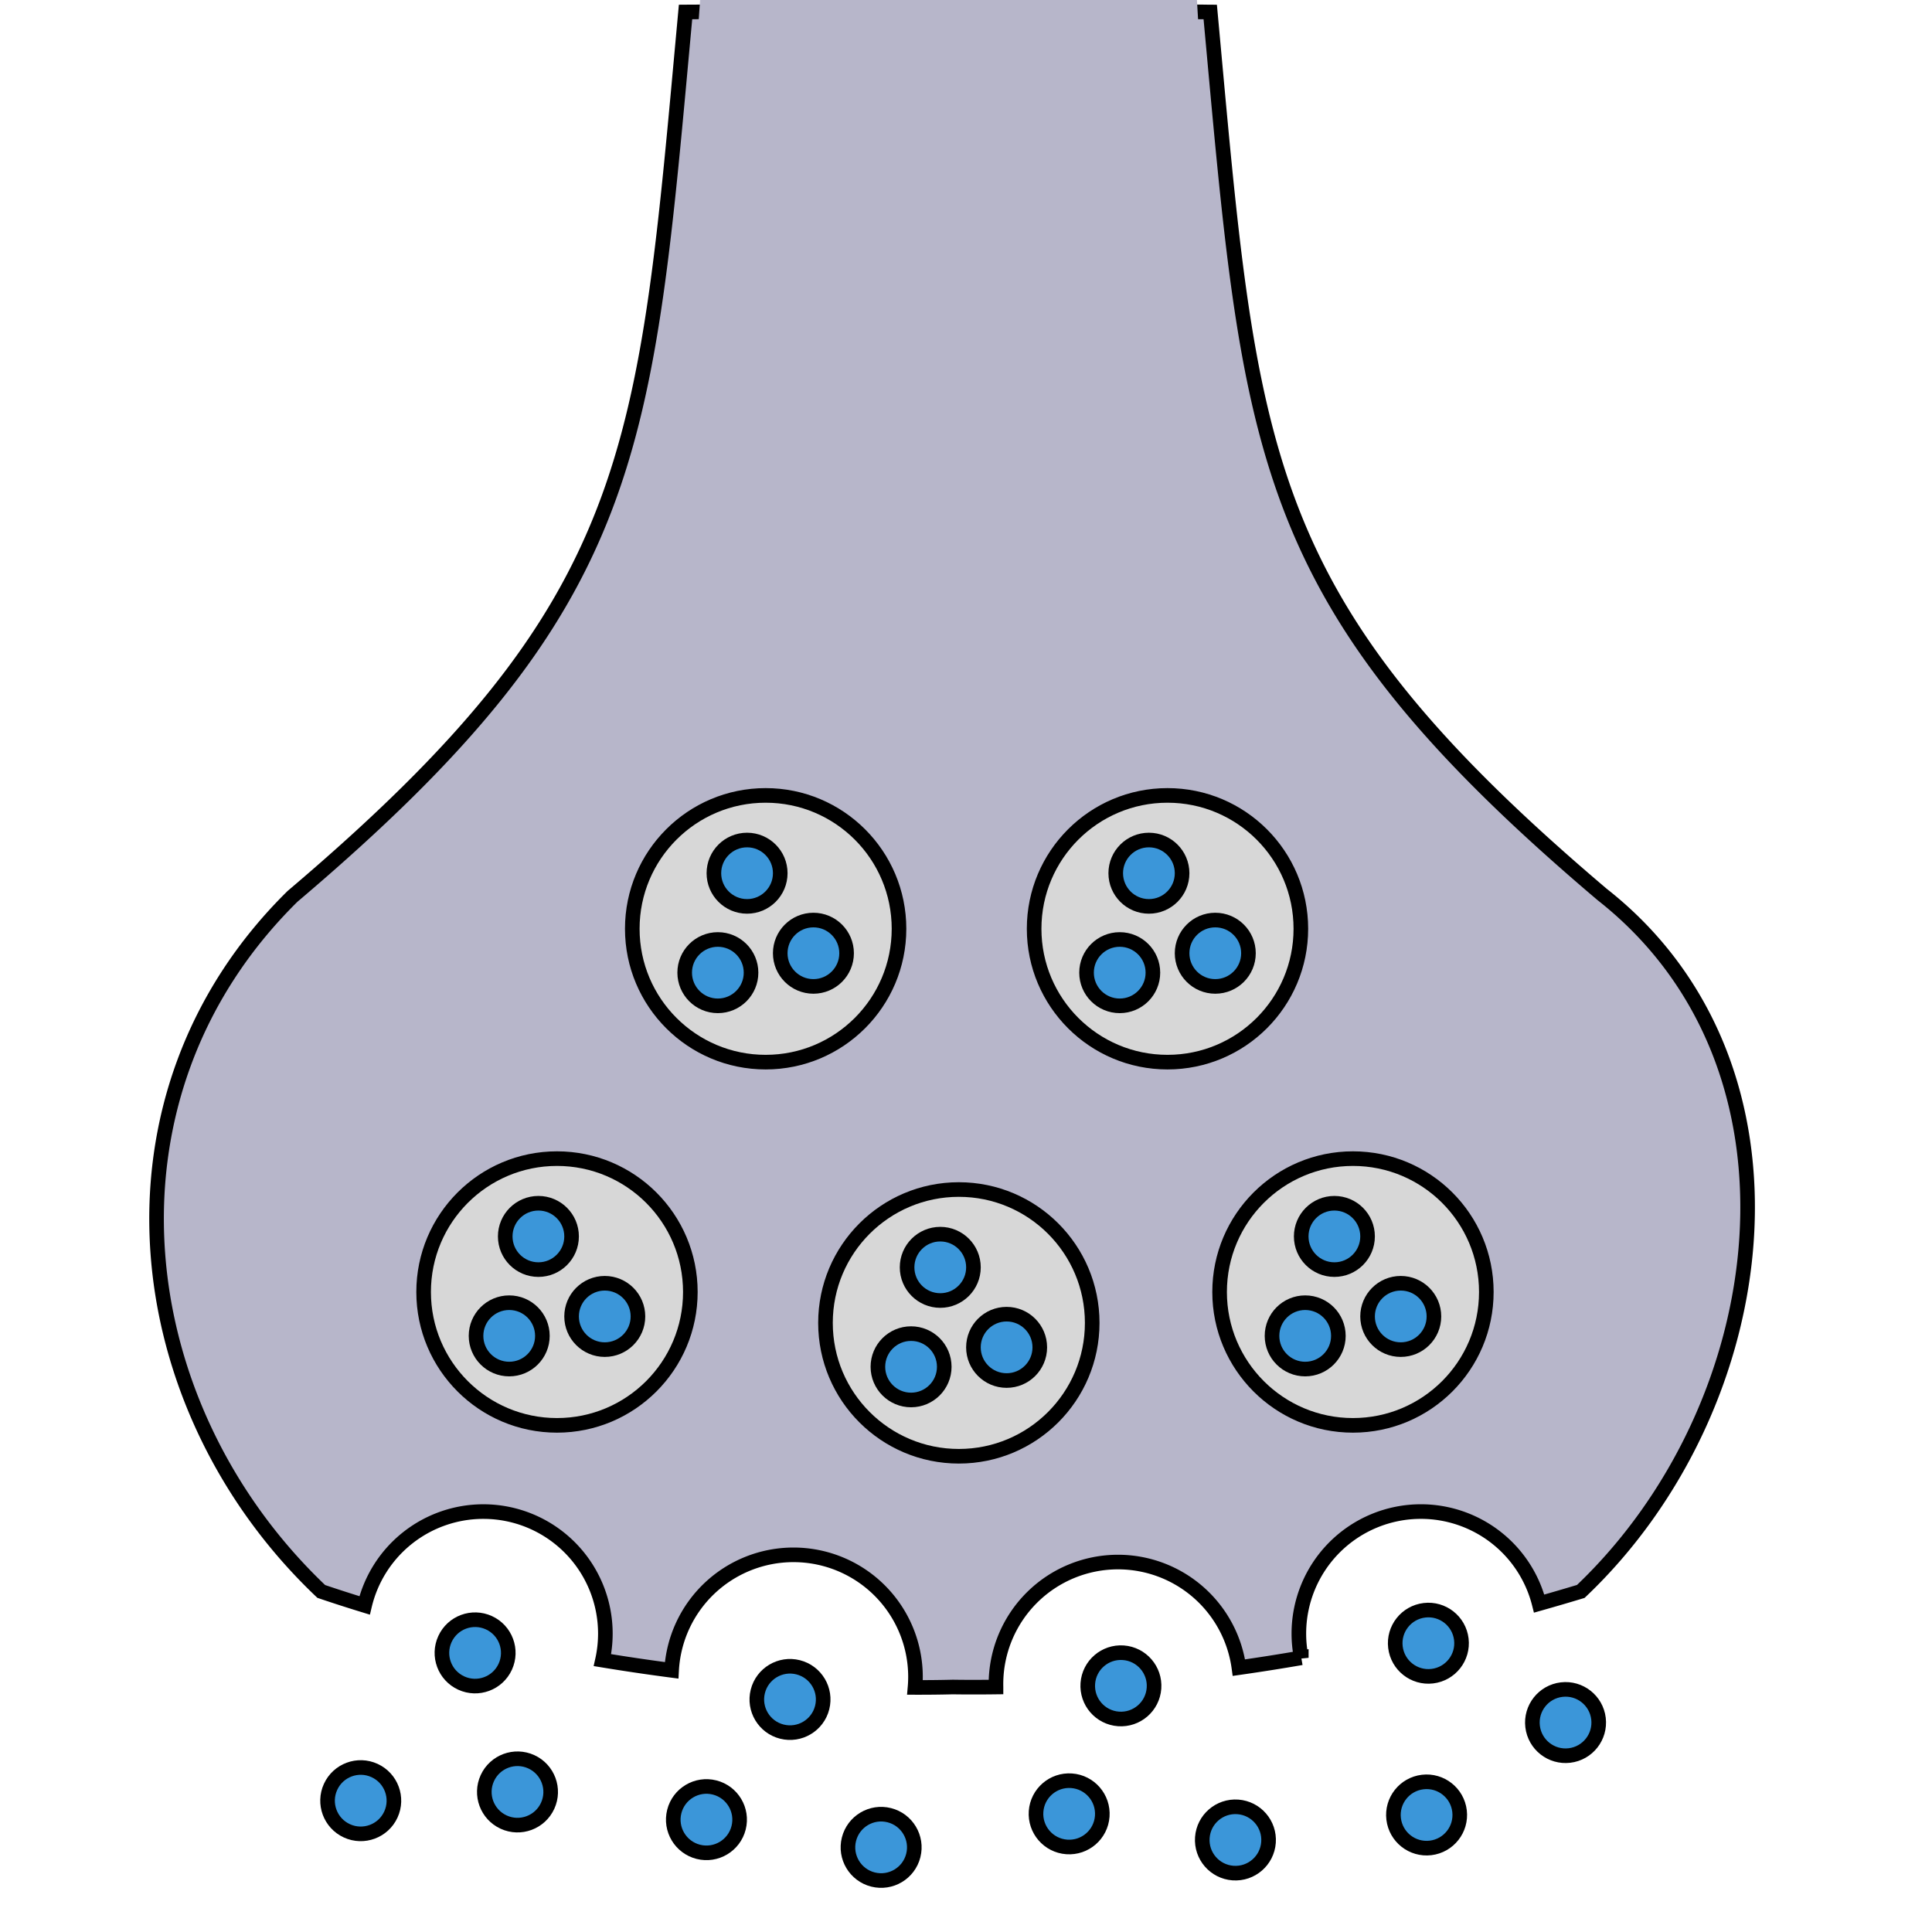 <svg
      xmlns="http://www.w3.org/2000/svg"
      width="500"
      height="500"
      version="1.1"
      viewBox="0 0 132.292 132.292"
    >
      <g
        fillOpacity="1"
        strokeDasharray="none"
        strokeMiterlimit="4"
        strokeOpacity="1"
      >
        <circle
          cx="83.831"
          cy="123.284"
          r="2.272"
          fill="#3b96d9"
          stroke="#000"
          strokeLinecap="square"
          strokeLinejoin="round"
          strokeWidth="1.058"
          transform="rotate(-6.784)"
        ></circle>
        <circle
          cx="92.516"
          cy="129.788"
          r="2.272"
          fill="#3b96d9"
          stroke="#000"
          strokeLinecap="square"
          strokeLinejoin="round"
          strokeWidth="1.058"
          transform="rotate(-6.784)"
        ></circle>
        <circle
          cx="82.32"
          cy="134.948"
          r="2.272"
          fill="#3b96d9"
          stroke="#000"
          strokeLinecap="square"
          strokeLinejoin="round"
          strokeWidth="1.058"
          transform="rotate(-6.784)"
        ></circle>
        <path
          fill="#b7b6ca"
          stroke="#000"
          strokeLinecap="butt"
          strokeLinejoin="miter"
          strokeWidth="1.975"
          d="M63.94.674l-.003.015L46.942.82C44.151 31.119 43.891 41.15 20.03 61.378 6.135 75.069 8.625 96.283 21.997 108.972c.98.333 1.97.651 2.97.957a8.356 8.356 0 018.13-6.425 8.356 8.356 0 018.355 8.355 8.356 8.356 0 01-.2 1.816 145.9 145.9 0 004.736.7 8.356 8.356 0 018.343-7.909 8.356 8.356 0 018.356 8.356 8.356 8.356 0 01-.032.723c.893.002 1.76-.007 2.59-.028.959.015 1.95.012 2.955 0a8.356 8.356 0 01-.002-.2 8.356 8.356 0 018.355-8.357 8.356 8.356 0 018.28 7.231c1.4-.2 2.825-.424 4.272-.674a8.356 8.356 0 01-.167-1.658 8.356 8.356 0 018.356-8.356 8.356 8.356 0 018.099 6.302 167.07 167.07 0 002.85-.833c13.372-12.689 16.422-35.967 1.469-47.719C85.85 41.026 85.662 31.12 82.87.821L65.876.689l-.004-.015-.966.008z"
        ></path>
        <path
          fill="#b7b6ca"
          stroke="none"
          strokeLinecap="square"
          strokeLinejoin="round"
          strokeWidth="1.995"
          d="M48.074-1.938h33.77l.601 10.14-35.072-.134z"
        ></path>
        <circle
          cx="38.139"
          cy="88.468"
          r="9.132"
          fill="#d7d7d7"
          stroke="#000"
          strokeLinecap="square"
          strokeLinejoin="round"
          strokeWidth="1.852"
        ></circle>
        <circle
          cx="65.656"
          cy="90.584"
          r="9.132"
          fill="#d7d7d7"
          stroke="#000"
          strokeLinecap="square"
          strokeLinejoin="round"
          strokeWidth="1.852"
        ></circle>
        <circle
          cx="92.643"
          cy="88.468"
          r="9.132"
          fill="#d7d7d7"
          stroke="#000"
          strokeLinecap="square"
          strokeLinejoin="round"
          strokeWidth="1.852"
        ></circle>
        <circle
          cx="79.943"
          cy="63.597"
          r="9.132"
          fill="#d7d7d7"
          stroke="#000"
          strokeLinecap="square"
          strokeLinejoin="round"
          strokeWidth="1.852"
        ></circle>
        <circle
          cx="52.427"
          cy="63.597"
          r="9.132"
          fill="#d7d7d7"
          stroke="#000"
          strokeLinecap="square"
          strokeLinejoin="round"
          strokeWidth="1.852"
        ></circle>
        <g
          fill="#3b96d9"
          stroke="#000"
          strokeLinecap="square"
          strokeLinejoin="round"
          strokeWidth="1.058"
        >
          <circle cx="51.155" cy="59.792" r="2.272"></circle>
          <circle cx="55.698" cy="65.272" r="2.272"></circle>
          <circle cx="49.155" cy="66.602" r="2.272"></circle>
        </g>
        <g
          fill="#3b96d9"
          stroke="#000"
          strokeLinecap="square"
          strokeLinejoin="round"
          strokeWidth="1.058"
        >
          <circle cx="78.671" cy="59.792" r="2.272"></circle>
          <circle cx="83.215" cy="65.272" r="2.272"></circle>
          <circle cx="76.672" cy="66.602" r="2.272"></circle>
        </g>
        <g
          fill="#3b96d9"
          stroke="#000"
          strokeLinecap="square"
          strokeLinejoin="round"
          strokeWidth="1.058"
        >
          <circle cx="91.371" cy="84.663" r="2.272"></circle>
          <circle cx="95.915" cy="90.142" r="2.272"></circle>
          <circle cx="89.372" cy="91.473" r="2.272"></circle>
        </g>
        <g
          fill="#3b96d9"
          stroke="#000"
          strokeLinecap="square"
          strokeLinejoin="round"
          strokeWidth="1.058"
        >
          <circle cx="64.384" cy="86.78" r="2.272"></circle>
          <circle cx="68.927" cy="92.259" r="2.272"></circle>
          <circle cx="62.385" cy="93.59" r="2.272"></circle>
        </g>
        <g
          fill="#3b96d9"
          stroke="#000"
          strokeLinecap="square"
          strokeLinejoin="round"
          strokeWidth="1.058"
        >
          <circle cx="36.867" cy="84.663" r="2.272"></circle>
          <circle cx="41.411" cy="90.142" r="2.272"></circle>
          <circle cx="34.868" cy="91.473" r="2.272"></circle>
        </g>
        <circle
          cx="76.766"
          cy="89.304"
          r="2.272"
          fill="#3b96d9"
          stroke="#000"
          strokeLinecap="square"
          strokeLinejoin="round"
          strokeWidth="1.058"
          transform="rotate(24.646)"
        ></circle>
        <circle
          cx="83.375"
          cy="96.747"
          r="2.272"
          fill="#3b96d9"
          stroke="#000"
          strokeLinecap="square"
          strokeLinejoin="round"
          strokeWidth="1.058"
          transform="rotate(24.646)"
        ></circle>
        <circle
          cx="73.868"
          cy="101.767"
          r="2.272"
          fill="#3b96d9"
          stroke="#000"
          strokeLinecap="square"
          strokeLinejoin="round"
          strokeWidth="1.058"
          transform="rotate(24.646)"
        ></circle>
        <circle
          cx="80.922"
          cy="99.597"
          r="2.272"
          fill="#3b96d9"
          stroke="#000"
          strokeLinecap="square"
          strokeLinejoin="round"
          strokeWidth="1.058"
          transform="rotate(14.162)"
        ></circle>
        <circle
          cx="89.45"
          cy="107.89"
          r="2.272"
          fill="#3b96d9"
          stroke="#000"
          strokeLinecap="square"
          strokeLinejoin="round"
          strokeWidth="1.058"
          transform="rotate(14.162)"
        ></circle>
        <circle
          cx="77.388"
          cy="108.977"
          r="2.272"
          fill="#3b96d9"
          stroke="#000"
          strokeLinecap="square"
          strokeLinejoin="round"
          strokeWidth="1.058"
          transform="rotate(14.162)"
        ></circle>
        <circle
          cx="84.877"
          cy="109.601"
          r="2.272"
          fill="#3b96d9"
          stroke="#000"
          strokeLinecap="square"
          strokeLinejoin="round"
          strokeWidth="1.058"
          transform="rotate(4.135)"
        ></circle>
        <circle
          cx="93.459"
          cy="119.563"
          r="2.272"
          fill="#3b96d9"
          stroke="#000"
          strokeLinecap="square"
          strokeLinejoin="round"
          strokeWidth="1.058"
          transform="rotate(4.135)"
        ></circle>
        <circle
          cx="81.975"
          cy="118.599"
          r="2.272"
          fill="#3b96d9"
          stroke="#000"
          strokeLinecap="square"
          strokeLinejoin="round"
          strokeWidth="1.058"
          transform="rotate(4.135)"
        ></circle>
      </g>
    </svg>